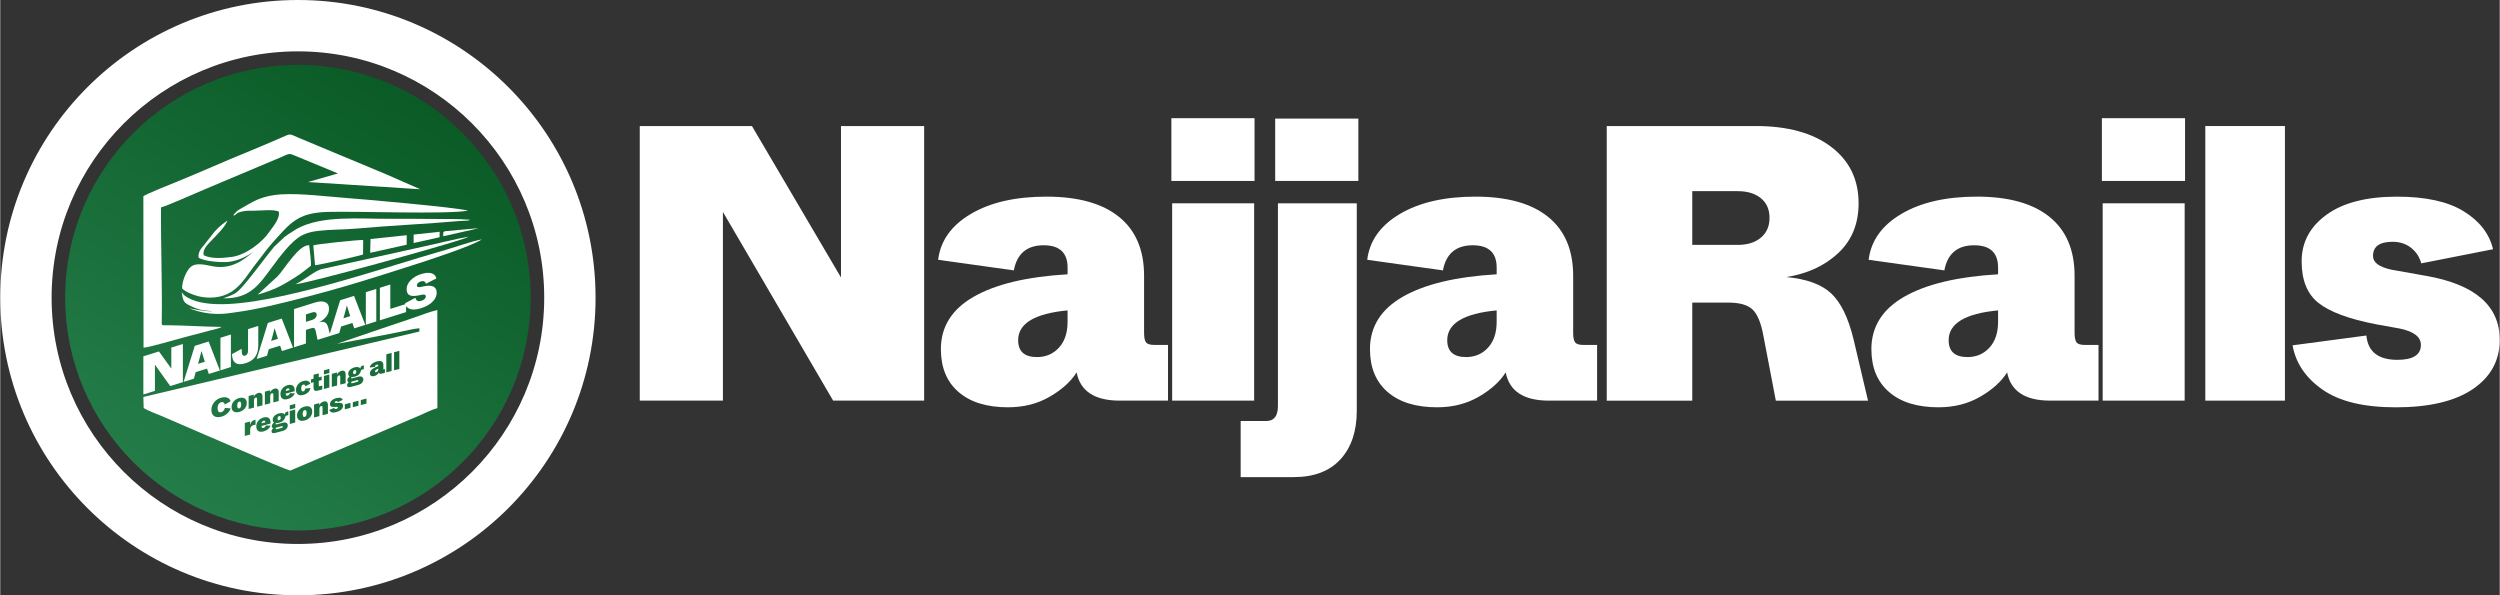 <?xml version="1.0" encoding="UTF-8"?>
<!DOCTYPE svg PUBLIC "-//W3C//DTD SVG 1.1//EN" "http://www.w3.org/Graphics/SVG/1.1/DTD/svg11.dtd">
<!-- Creator: CorelDRAW 2021 (64-Bit) -->
<svg xmlns="http://www.w3.org/2000/svg" xml:space="preserve" width="6.085in" height="1.449in" version="1.1" style="shape-rendering:geometricPrecision; text-rendering:geometricPrecision; image-rendering:optimizeQuality; fill-rule:evenodd; clip-rule:evenodd"
viewBox="0 0 1994.08 474.94"
 xmlns:xlink="http://www.w3.org/1999/xlink"
 xmlns:xodm="http://www.corel.com/coreldraw/odm/2003">
 <rect x="0" y="0" width="1994.08" height="474.94" fill="#333333" stroke="none"/>
 <defs>
  <style type="text/css">
   <![CDATA[
    .fil3 {fill:white}
    .fil0 {fill:white;fill-rule:nonzero}
    .fil1 {fill:white;fill-rule:nonzero}
    .fil2 {fill:url(#id0)}
   ]]>
  </style>
  <linearGradient id="id0" gradientUnits="userSpaceOnUse" x1="88.85" y1="549.52" x2="446.36" y2="-17.1">
   <stop offset="0" style="stop-opacity:1; stop-color:seagreen"/>
   <stop offset="1" style="stop-opacity:1; stop-color:#014E19"/>
  </linearGradient>
 </defs>
 <g id="Layer_x0020_1">
  <path class="fil0" d="M237.47 0c65.57,0 124.94,26.58 167.91,69.55 42.97,42.97 69.55,102.34 69.55,167.91 0,65.57 -26.58,124.94 -69.55,167.91 -42.97,42.97 -102.34,69.55 -167.91,69.55 -65.57,0 -124.94,-26.58 -167.91,-69.55 -42.97,-42.97 -69.55,-102.34 -69.55,-167.91 0,-65.57 26.58,-124.94 69.55,-167.91 42.97,-42.97 102.34,-69.55 167.91,-69.55zm138.95 98.52c-35.56,-35.56 -84.69,-57.55 -138.95,-57.55 -54.26,0 -103.39,21.99 -138.95,57.55 -35.56,35.56 -57.55,84.69 -57.55,138.95 0,54.26 21.99,103.39 57.55,138.95 35.56,35.56 84.69,57.55 138.95,57.55 54.26,0 103.39,-21.99 138.95,-57.55 35.56,-35.56 57.55,-84.69 57.55,-138.95 0,-54.26 -21.99,-103.39 -57.55,-138.95z"/>
  <polygon class="fil1" points="510.19,319.62 510.19,100.55 599.69,100.55 670.73,221.35 670.73,164.39 670.73,100.55 737.08,100.55 737.08,319.62 664.47,319.62 576.54,169.09 576.54,233.87 576.54,319.62 "/>
  <path id="_1" class="fil1" d="M750.42 278.62c0,-17.94 8.76,-31.92 26.29,-41.94 17.53,-10.01 42.46,-15.96 74.8,-17.84l0 -5.32c0,-11.89 -6.36,-17.84 -19.09,-17.84 -13.35,0 -21.28,6.68 -23.78,20.03l-60.4 -8.45c1.88,-15.23 10.59,-27.43 26.13,-36.61 15.54,-9.18 35.62,-13.77 60.24,-13.77 25.24,0 44.54,5.37 57.9,16.12 13.35,10.75 20.03,26.44 20.03,47.1l0 45.38c0,3.76 0.52,6.31 1.57,7.67 1.04,1.36 3.23,2.03 6.57,2.03l10.95 0 0 44.44 -38.49 0c-20.03,0 -31.5,-7.51 -34.42,-22.53 -4.59,7.3 -11.74,13.77 -21.44,19.4 -9.7,5.63 -20.81,8.45 -33.33,8.45 -16.9,0 -30.04,-4.07 -39.43,-12.2 -9.39,-8.14 -14.08,-19.51 -14.08,-34.11zm101.08 -21.91l0 -9.08c-26.29,2.5 -39.43,10.43 -39.43,23.78 0,8.97 5.01,13.46 15.02,13.46 7.09,0 12.93,-2.5 17.53,-7.51 4.59,-5.01 6.88,-11.89 6.88,-20.65z"/>
  <path id="_2" class="fil1" d="M934.31 144.36l0 -50.07 66.35 0 0 50.07 -66.35 0zm0.63 175.25l0 -157.41 65.41 0 0 157.41 -65.41 0z"/>
  <path id="_3" class="fil1" d="M1017.13 144.36l0 -49.76 66.35 0 0 49.76 -66.35 0zm-27.54 236.28l0 -44.75 20.34 0c6.26,0 9.39,-3.96 9.39,-11.89l0 -161.8 62.9 0 0 165.55c0,16.27 -4.33,29.16 -12.99,38.65 -8.66,9.49 -21.12,14.24 -37.4,14.24l-42.25 0z"/>
  <path id="_4" class="fil1" d="M1092.74 278.62c0,-17.94 8.76,-31.92 26.29,-41.94 17.53,-10.01 42.46,-15.96 74.8,-17.84l0 -5.32c0,-11.89 -6.36,-17.84 -19.09,-17.84 -13.35,0 -21.28,6.68 -23.78,20.03l-60.4 -8.45c1.88,-15.23 10.59,-27.43 26.13,-36.61 15.54,-9.18 35.62,-13.77 60.24,-13.77 25.24,0 44.54,5.37 57.9,16.12 13.35,10.75 20.03,26.44 20.03,47.1l0 45.38c0,3.76 0.52,6.31 1.57,7.67 1.04,1.36 3.23,2.03 6.57,2.03l10.95 0 0 44.44 -38.49 0c-20.03,0 -31.5,-7.51 -34.42,-22.53 -4.59,7.3 -11.74,13.77 -21.44,19.4 -9.7,5.63 -20.81,8.45 -33.33,8.45 -16.9,0 -30.04,-4.07 -39.43,-12.2 -9.39,-8.14 -14.08,-19.51 -14.08,-34.11zm101.08 -21.91l0 -9.08c-26.29,2.5 -39.43,10.43 -39.43,23.78 0,8.97 5.01,13.46 15.02,13.46 7.09,0 12.93,-2.5 17.53,-7.51 4.59,-5.01 6.88,-11.89 6.88,-20.65z"/>
  <path id="_5" class="fil1" d="M1281.65 319.62l0 -219.07 118.92 0c25.45,0 45.48,5.53 60.09,16.59 14.6,11.06 21.91,26.08 21.91,45.07 0,16.27 -5.37,29.47 -16.12,39.59 -10.74,10.12 -24.57,16.53 -41.47,19.25 16.06,1.46 27.96,5.79 35.68,12.99 7.72,7.2 13.67,19.35 17.84,36.46l11.58 49.13 -73.54 0 -10.01 -52.26c-1.88,-10.01 -4.75,-16.85 -8.61,-20.5 -3.86,-3.65 -10.38,-5.48 -19.56,-5.48l-28.48 0 0 78.24 -68.22 0zm68.22 -124.24l36.3 0c7.72,0 13.88,-1.93 18.46,-5.79 4.59,-3.86 6.88,-9.13 6.88,-15.8 0,-6.68 -2.29,-11.89 -6.88,-15.65 -4.59,-3.76 -10.75,-5.63 -18.46,-5.63l-36.3 0 0 42.87z"/>
  <path id="_6" class="fil1" d="M1492.77 278.62c0,-17.94 8.76,-31.92 26.29,-41.94 17.53,-10.01 42.46,-15.96 74.8,-17.84l0 -5.32c0,-11.89 -6.36,-17.84 -19.09,-17.84 -13.35,0 -21.28,6.68 -23.78,20.03l-60.4 -8.45c1.88,-15.23 10.59,-27.43 26.13,-36.61 15.54,-9.18 35.62,-13.77 60.24,-13.77 25.24,0 44.54,5.37 57.9,16.12 13.35,10.75 20.03,26.44 20.03,47.1l0 45.38c0,3.76 0.52,6.31 1.57,7.67 1.04,1.36 3.23,2.03 6.57,2.03l10.95 0 0 44.44 -38.49 0c-20.03,0 -31.5,-7.51 -34.42,-22.53 -4.59,7.3 -11.74,13.77 -21.44,19.4 -9.7,5.63 -20.81,8.45 -33.33,8.45 -16.9,0 -30.04,-4.07 -39.43,-12.2 -9.39,-8.14 -14.08,-19.51 -14.08,-34.11zm101.08 -21.91l0 -9.08c-26.29,2.5 -39.43,10.43 -39.43,23.78 0,8.97 5.01,13.46 15.02,13.46 7.09,0 12.93,-2.5 17.53,-7.51 4.59,-5.01 6.88,-11.89 6.88,-20.65z"/>
  <path id="_7" class="fil1" d="M1676.67 144.36l0 -50.07 66.35 0 0 50.07 -66.35 0zm0.63 175.25l0 -157.41 65.41 0 0 157.41 -65.41 0z"/>
  <polygon id="_8" class="fil1" points="1759.17,319.62 1759.17,100.55 1822.7,100.55 1822.7,319.62 "/>
  <path id="_9" class="fil1" d="M1828.84 275.49l58.83 -7.82c1.25,12.94 9.49,19.4 24.72,19.4 12.52,0 18.78,-3.96 18.78,-11.89 0,-6.47 -5.74,-10.85 -17.21,-13.14l-19.09 -3.44c-21.28,-4.17 -36.41,-9.81 -45.38,-16.9 -8.97,-7.09 -13.46,-18.15 -13.46,-33.17 0,-15.23 6.62,-27.64 19.87,-37.24 13.25,-9.6 31.97,-14.4 56.17,-14.4 22.95,0 40.74,3.91 53.36,11.74 12.62,7.82 20.39,17.89 23.31,30.2l-57.27 11.27c-1.46,-5.22 -4.22,-9.39 -8.29,-12.52 -4.07,-3.13 -8.92,-4.69 -14.55,-4.69 -10.43,0 -15.65,3.76 -15.65,11.27 0,6.05 6.57,10.01 19.72,11.89l22.84 4.07c39.02,6.88 58.52,23.89 58.52,51.01 0,16.48 -7.15,29.57 -21.44,39.28 -14.29,9.7 -34.79,14.55 -61.5,14.55 -25.45,0 -44.91,-4.69 -58.37,-14.08 -13.46,-9.39 -21.44,-21.18 -23.94,-35.36z"/>
  <g id="_2675192627584">
   <circle class="fil2" cx="237.47" cy="237.47" r="185.69"/>
   <g>
    <path class="fil3" d="M301.83 268.11c5.5,-1.04 11.11,-2.17 16.62,-3.25 4.42,-0.87 11.89,-2.75 15.97,-2.99l-0.1 2.63 -220.14 52.2 0.23 8.77c2.84,2.01 10.95,4.98 14.57,6.52 15.87,6.74 100.1,43.66 102.47,43.4l102.81 -43.8c3.67,-1.66 10.95,-5.17 14.48,-5.97l-0.05 -78.33c-6.27,1.52 -14.3,4.61 -20.47,6.76 -7.01,2.44 -13.39,4.49 -20.09,6.76l-37.3 12.72c-0.99,0.37 -1.06,0.46 -2.13,0.77l33.15 -6.19zm-133.39 58.93c-0.03,-2.21 0.71,-4.25 2.21,-6.11 1.5,-1.86 3.42,-3.09 5.77,-3.68 1.83,-0.49 3.41,-0.48 4.72,0.03 1.31,0.5 2.19,1.43 2.63,2.77l-4.59 2.67c-0.41,-1.63 -1.37,-2.24 -2.85,-1.85 -0.94,0.25 -1.66,0.79 -2.18,1.63 -0.52,0.84 -0.78,1.91 -0.78,3.2 0,1.2 0.27,2.09 0.8,2.66 0.53,0.58 1.24,0.74 2.14,0.51 1.41,-0.37 2.39,-1.52 2.96,-3.43l4.53 0.37c-0.45,1.51 -1.35,2.87 -2.7,4.09 -1.34,1.21 -2.92,2.06 -4.72,2.54 -2.41,0.64 -4.34,0.47 -5.78,-0.5 -1.44,-0.97 -2.16,-2.6 -2.16,-4.89zm16.12 -2.32c0,-1.68 0.55,-3.18 1.66,-4.48 1.11,-1.31 2.57,-2.2 4.37,-2.68 1.85,-0.49 3.32,-0.38 4.43,0.33 1.11,0.71 1.66,1.91 1.66,3.61 0,1.7 -0.55,3.19 -1.66,4.48 -1.11,1.29 -2.59,2.19 -4.43,2.68 -1.81,0.48 -3.26,0.36 -4.37,-0.36 -1.11,-0.72 -1.66,-1.91 -1.66,-3.58zm7.65 -2.05c0,-1.79 -0.53,-2.55 -1.59,-2.26 -1.03,0.27 -1.55,1.31 -1.55,3.1 0,1.81 0.52,2.57 1.55,2.3 1.06,-0.28 1.59,-1.33 1.59,-3.13zm5.95 3.63l0 -10.4 4.11 -1.09 0 1.65c0.3,-0.65 0.77,-1.25 1.39,-1.8 0.63,-0.55 1.32,-0.93 2.08,-1.13 1.12,-0.3 1.97,-0.19 2.57,0.31 0.6,0.5 0.9,1.35 0.9,2.55l0 6.97 -4.3 1.14 0 -6.24c0,-0.91 -0.39,-1.26 -1.18,-1.05 -0.44,0.12 -0.77,0.38 -0.98,0.78 -0.21,0.4 -0.32,0.88 -0.32,1.43l0 5.75 -4.28 1.14zm12.94 -3.44l0 -10.4 4.11 -1.09 0 1.65c0.3,-0.65 0.77,-1.25 1.4,-1.8 0.63,-0.55 1.32,-0.93 2.08,-1.13 1.12,-0.3 1.97,-0.19 2.57,0.31 0.6,0.5 0.9,1.35 0.9,2.55l0 6.97 -4.3 1.14 0 -6.24c0,-0.91 -0.39,-1.26 -1.18,-1.05 -0.44,0.12 -0.77,0.38 -0.98,0.78 -0.21,0.4 -0.32,0.88 -0.32,1.43l0 5.75 -4.28 1.14zm12.44 -8.56c0,-1.63 0.53,-3.09 1.6,-4.39 1.07,-1.3 2.44,-2.18 4.12,-2.63 1.78,-0.47 3.16,-0.35 4.15,0.36 0.99,0.71 1.49,1.91 1.49,3.57 0,0.26 -0.02,0.57 -0.06,0.93l-7.15 1.9c0.01,1.32 0.54,1.84 1.59,1.56 0.79,-0.21 1.38,-0.84 1.8,-1.9l3.91 0.04c-0.95,2.33 -2.85,3.88 -5.7,4.64 -1.81,0.48 -3.21,0.36 -4.23,-0.35 -1.01,-0.72 -1.52,-1.96 -1.52,-3.72zm4.22 -2.34l3.02 -0.8c-0.01,-0.52 -0.15,-0.89 -0.42,-1.12 -0.27,-0.22 -0.62,-0.28 -1.06,-0.16 -0.94,0.25 -1.45,0.94 -1.53,2.08zm9.77 2.74c-1.05,-0.71 -1.58,-1.91 -1.58,-3.59 0,-1.68 0.54,-3.18 1.62,-4.49 1.08,-1.31 2.49,-2.2 4.23,-2.66 1.45,-0.38 2.67,-0.38 3.67,0.03 1,0.4 1.64,1.12 1.93,2.14l-4.01 2.04c-0.11,-0.55 -0.31,-0.94 -0.59,-1.18 -0.28,-0.23 -0.63,-0.3 -1.04,-0.19 -1.1,0.29 -1.65,1.34 -1.65,3.13 0,0.87 0.15,1.5 0.45,1.91 0.3,0.4 0.7,0.54 1.21,0.4 0.85,-0.23 1.41,-1 1.67,-2.31l4.09 -0.34c-0.33,1.37 -0.99,2.52 -1.96,3.46 -0.98,0.94 -2.23,1.61 -3.76,2.01 -1.79,0.48 -3.21,0.36 -4.27,-0.35zm12.41 -5.39l0 -4.38 -2.01 0.53 0 -2.79 2.01 -0.53 0 -3.16 4.18 -1.11 0 3.16 2.29 -0.61 0 2.79 -2.29 0.61 0 3.78c0,0.48 0.24,0.66 0.72,0.53l2.09 -0.55 0 3.1 -3.78 1.01c-1.03,0.27 -1.83,0.21 -2.38,-0.21 -0.55,-0.41 -0.83,-1.13 -0.83,-2.17zm8.25 -10.54l0 -3.31 4.38 -1.17 0 3.31 -4.38 1.17zm0.04 11.56l0 -10.4 4.32 -1.15 0 10.4 -4.32 1.15zm6.28 -1.67l0 -10.4 4.11 -1.09 0 1.65c0.3,-0.65 0.77,-1.25 1.39,-1.8 0.63,-0.55 1.32,-0.93 2.08,-1.13 1.12,-0.3 1.97,-0.19 2.57,0.31 0.6,0.5 0.9,1.35 0.9,2.55l0 6.97 -4.3 1.14 0 -6.24c0,-0.91 -0.39,-1.26 -1.18,-1.05 -0.44,0.12 -0.77,0.38 -0.98,0.78 -0.21,0.4 -0.32,0.88 -0.32,1.43l0 5.75 -4.28 1.14zm12.2 -1.32c0,-0.87 0.46,-1.69 1.38,-2.46 -0.8,-0.19 -1.2,-0.72 -1.2,-1.6 0,-1.01 0.61,-1.99 1.82,-2.94 -0.73,-0.43 -1.1,-1.13 -1.1,-2.11 0,-1.21 0.48,-2.28 1.43,-3.19 0.95,-0.91 2.18,-1.57 3.68,-1.97 1.09,-0.29 2.03,-0.35 2.82,-0.18 0.79,0.17 1.38,0.55 1.77,1.15 0.08,-0.77 0.26,-1.3 0.53,-1.62 0.27,-0.31 0.69,-0.55 1.27,-0.7l0.95 -0.25 0 3 -1.57 0.42c-0.26,0.07 -0.45,0.18 -0.56,0.32 -0.11,0.15 -0.2,0.39 -0.27,0.74l-0.08 0.31c-0.22,0.94 -0.73,1.79 -1.52,2.56 -0.79,0.77 -1.87,1.33 -3.23,1.7 -0.94,0.25 -1.76,0.31 -2.46,0.18 -0.29,0.28 -0.43,0.54 -0.43,0.78 0,0.39 0.3,0.5 0.91,0.34l4.86 -1.29c1.23,-0.33 2.19,-0.28 2.89,0.15 0.7,0.43 1.05,1.09 1.05,2 0,1.01 -0.36,1.91 -1.07,2.71 -0.72,0.8 -1.67,1.35 -2.85,1.67l-6.12 1.63c-1.93,0.51 -2.89,0.07 -2.89,-1.34zm7.32 -10.77c0,-1.07 -0.43,-1.5 -1.3,-1.27 -0.39,0.1 -0.69,0.32 -0.91,0.65 -0.22,0.33 -0.33,0.76 -0.33,1.29 0,1.05 0.41,1.46 1.24,1.24 0.87,-0.23 1.3,-0.87 1.3,-1.92zm-3.14 9.14l3.91 -1.04c0.58,-0.15 0.87,-0.47 0.87,-0.95 0,-0.21 -0.08,-0.35 -0.23,-0.43 -0.15,-0.08 -0.37,-0.09 -0.64,-0.02l-4.48 1.19c-0.23,0.3 -0.35,0.55 -0.35,0.78 0,0.48 0.31,0.64 0.93,0.47zm14.03 -7.84c0,-1.19 0.58,-2.26 1.74,-3.23 1.16,-0.97 2.8,-1.8 4.94,-2.49l0 -0.35c0,-0.78 -0.42,-1.07 -1.26,-0.84 -0.88,0.23 -1.41,0.82 -1.57,1.74l-3.99 0.5c0.12,-1.04 0.7,-2 1.73,-2.88 1.03,-0.88 2.35,-1.54 3.98,-1.97 1.67,-0.44 2.94,-0.43 3.82,0.05 0.88,0.47 1.32,1.39 1.32,2.76l0 3c0,0.25 0.03,0.41 0.1,0.48 0.07,0.07 0.21,0.08 0.43,0.02l0.72 -0.19 0 2.94 -2.54 0.68c-1.32,0.35 -2.08,0.06 -2.27,-0.88 -0.3,0.56 -0.78,1.11 -1.42,1.66 -0.64,0.54 -1.38,0.92 -2.2,1.14 -1.12,0.3 -1.98,0.26 -2.6,-0.11 -0.62,-0.37 -0.93,-1.04 -0.93,-2.01zm6.68 -3.22l0 -0.6c-1.74,0.63 -2.6,1.38 -2.6,2.26 0,0.59 0.33,0.8 0.99,0.63 0.47,-0.13 0.85,-0.39 1.16,-0.8 0.3,-0.41 0.45,-0.91 0.45,-1.49zm6.41 2.45l0 -14.47 4.19 -1.12 0 14.47 -4.19 1.11zm6.18 -1.64l0 -14.47 4.2 -1.12 0 14.47 -4.2 1.12zm-119.09 52.34l0 -10.4 4.15 -1.11 0 2.75c0.58,-2.18 1.74,-3.5 3.47,-3.96 0.36,-0.09 0.67,-0.15 0.95,-0.17l0 3.95c-0.52,0.04 -1.02,0.13 -1.49,0.25 -0.95,0.25 -1.65,0.68 -2.11,1.28 -0.45,0.6 -0.68,1.4 -0.68,2.39l0 3.87 -4.3 1.14zm9.16 -7.69c0,-1.63 0.53,-3.09 1.6,-4.39 1.07,-1.3 2.44,-2.18 4.12,-2.63 1.78,-0.47 3.16,-0.35 4.15,0.36 0.99,0.71 1.49,1.91 1.49,3.57 0,0.26 -0.02,0.57 -0.06,0.93l-7.15 1.9c0.01,1.32 0.54,1.84 1.59,1.56 0.79,-0.21 1.38,-0.84 1.8,-1.9l3.91 0.04c-0.95,2.33 -2.85,3.88 -5.7,4.64 -1.81,0.48 -3.21,0.36 -4.23,-0.35 -1.01,-0.72 -1.52,-1.96 -1.52,-3.72zm4.22 -2.34l3.02 -0.8c-0.01,-0.52 -0.15,-0.89 -0.42,-1.12 -0.27,-0.22 -0.62,-0.28 -1.06,-0.16 -0.94,0.25 -1.45,0.94 -1.53,2.08zm7.96 6.28c0,-0.87 0.46,-1.69 1.39,-2.46 -0.8,-0.19 -1.2,-0.72 -1.2,-1.6 0,-1.01 0.61,-1.99 1.82,-2.94 -0.73,-0.43 -1.1,-1.13 -1.1,-2.11 0,-1.21 0.48,-2.28 1.43,-3.19 0.95,-0.91 2.18,-1.57 3.68,-1.97 1.09,-0.29 2.03,-0.35 2.82,-0.18 0.79,0.17 1.38,0.55 1.77,1.15 0.08,-0.77 0.26,-1.3 0.53,-1.62 0.27,-0.31 0.69,-0.55 1.27,-0.7l0.95 -0.25 0 3 -1.57 0.42c-0.26,0.07 -0.45,0.18 -0.56,0.33 -0.11,0.15 -0.2,0.39 -0.27,0.74l-0.08 0.31c-0.22,0.94 -0.73,1.8 -1.52,2.56 -0.79,0.77 -1.87,1.33 -3.23,1.7 -0.94,0.25 -1.76,0.31 -2.46,0.18 -0.29,0.28 -0.43,0.54 -0.43,0.78 0,0.39 0.3,0.5 0.91,0.34l4.86 -1.29c1.23,-0.33 2.19,-0.28 2.89,0.15 0.7,0.43 1.05,1.09 1.05,2 0,1.01 -0.36,1.91 -1.08,2.7 -0.72,0.8 -1.67,1.35 -2.85,1.67l-6.12 1.63c-1.93,0.51 -2.89,0.07 -2.89,-1.34zm7.32 -10.77c0,-1.07 -0.43,-1.5 -1.3,-1.27 -0.39,0.1 -0.69,0.32 -0.91,0.66 -0.22,0.33 -0.33,0.76 -0.33,1.29 0,1.05 0.41,1.46 1.24,1.24 0.87,-0.23 1.3,-0.87 1.3,-1.92zm-3.14 9.15l3.91 -1.04c0.58,-0.15 0.87,-0.47 0.87,-0.95 0,-0.21 -0.08,-0.35 -0.23,-0.43 -0.15,-0.08 -0.37,-0.09 -0.64,-0.02l-4.48 1.19c-0.23,0.3 -0.35,0.55 -0.35,0.78 0,0.48 0.31,0.64 0.93,0.48zm10.33 -15.73l0 -3.31 4.38 -1.17 0 3.31 -4.38 1.17zm0.04 11.56l0 -10.4 4.32 -1.15 0 10.4 -4.32 1.15zm5.77 -6.72c0,-1.68 0.55,-3.18 1.66,-4.48 1.11,-1.31 2.57,-2.2 4.37,-2.68 1.85,-0.49 3.32,-0.38 4.43,0.33 1.11,0.71 1.66,1.91 1.66,3.61 0,1.7 -0.55,3.19 -1.66,4.48 -1.11,1.29 -2.59,2.19 -4.43,2.68 -1.81,0.48 -3.26,0.36 -4.37,-0.36 -1.11,-0.72 -1.66,-1.91 -1.66,-3.58zm7.65 -2.06c0,-1.79 -0.53,-2.55 -1.59,-2.26 -1.03,0.27 -1.55,1.31 -1.55,3.1 0,1.81 0.52,2.57 1.55,2.3 1.06,-0.28 1.59,-1.33 1.59,-3.13zm5.95 3.63l0 -10.4 4.11 -1.09 0 1.65c0.3,-0.65 0.77,-1.25 1.39,-1.8 0.63,-0.55 1.32,-0.93 2.08,-1.13 1.12,-0.3 1.97,-0.19 2.57,0.31 0.6,0.5 0.9,1.35 0.9,2.55l0 6.96 -4.3 1.14 0 -6.24c0,-0.91 -0.39,-1.26 -1.18,-1.05 -0.44,0.12 -0.77,0.38 -0.98,0.78 -0.21,0.4 -0.32,0.88 -0.32,1.43l0 5.75 -4.28 1.14zm12.24 -6.17l3.88 -1.55c0.08,0.83 0.63,1.11 1.63,0.85 0.83,-0.22 1.24,-0.59 1.24,-1.12 0,-0.43 -0.38,-0.62 -1.14,-0.57l-1.26 0.11c-1.41,0.1 -2.41,-0.01 -3,-0.32 -0.59,-0.31 -0.89,-0.96 -0.89,-1.95 0,-1.01 0.44,-1.94 1.31,-2.81 0.88,-0.87 2.11,-1.51 3.71,-1.94 1.52,-0.4 2.69,-0.46 3.52,-0.16 0.83,0.3 1.35,0.82 1.54,1.59l-3.78 1.75c-0.1,-0.32 -0.28,-0.55 -0.55,-0.68 -0.27,-0.14 -0.59,-0.15 -0.96,-0.05 -0.69,0.18 -1.03,0.52 -1.03,1.02 0,0.4 0.43,0.55 1.3,0.44l1.51 -0.13c2.58,-0.23 3.87,0.55 3.87,2.34 0,1.09 -0.47,2.08 -1.42,2.97 -0.94,0.89 -2.3,1.57 -4.06,2.04 -1.68,0.45 -2.97,0.48 -3.86,0.09 -0.89,-0.38 -1.42,-1.02 -1.58,-1.91zm12.28 -0.35l0 -4.01 4.51 -1.2 0 4.01 -4.51 1.2zm6.39 -1.7l0 -4.01 4.51 -1.2 0 4.01 -4.51 1.2zm6.39 -1.7l0 -4.01 4.51 -1.2 0 4.01 -4.51 1.2z"/>
    <path class="fil3" d="M114.17 156.57l0.14 120.8c3.98,-0.09 25.27,-6.36 31.04,-7.89l23.39 -6.17c2.11,-0.56 6.19,-1.36 7.92,-2.5 -14.29,-0.12 -29.92,-1.27 -43.23,-1.33 -5.07,-0.03 -4.65,0.77 -4.58,-4.09 0.44,-29.29 -0.85,-60.13 -0.57,-89.94 3.35,-0.6 29.96,-12.36 35.36,-14.62l61.19 -25.78c3.58,-1.54 5.25,-3.07 8.76,-1.5l35.83 14.82 -23.4 6.69 -0.42 0.17 89.47 5.75 -27.71 -12.16 -55.32 -23.06c-4.59,-1.88 -9.09,-3.8 -13.63,-5.7 -8.14,-3.41 -6.16,-3.8 -14.24,-0.23 -18.37,8.11 -36.82,15.28 -55.1,23.27 -9.19,4.02 -18.22,7.76 -27.56,11.63 -4.31,1.79 -25.09,10 -27.37,11.83z"/>
    <path class="fil3" d="M202.33 200.27c0.53,-0.41 -0.78,0.61 0,0zm-16.33 -28.81c0.13,0.13 0.29,0.25 0.33,0.46 1.9,-0.09 1.1,-2.02 6.91,-3.26 3.03,-0.65 6.31,-0.56 9.49,-0.57 6.06,-0.01 14.54,-1.26 19.44,0.64 1.38,5.7 -5.13,12.67 -7.58,16.34 -5.53,8.27 -18.68,18.32 -29.57,19.85 -7.73,1.08 -16.85,1.74 -22.76,-1.34 -1.06,-5.51 4.54,-9.68 8.75,-14.31 2.61,-2.88 8.71,-8.73 10.19,-13.28 -5.33,3.56 -9.48,7.36 -13.34,12.8l-5.71 7.19c-1.89,2.22 -4.46,5.22 -3.93,9.51 3.66,2.91 18.01,4.13 24,3.44 7.85,-0.91 15.27,-4.72 19.96,-8.38 -7.25,6.29 -17.42,14.65 -32.3,11.95 -6.38,-1.16 -13.8,-3.47 -18.33,0.8 -3.01,2.84 -6.56,10.71 -6.45,16.82 2.44,2.6 8.53,5.11 12.82,6.17 5.77,1.42 12.06,1.56 17.81,0.15 14.85,-3.64 20.44,-16.47 29.4,-27.57 4.64,-5.76 7.36,-10.04 12.61,-15.83 13.35,-14.71 19.19,-23.24 42.95,-23.96 24.07,-0.72 95.35,2.06 112.54,-1 -8.96,-2.7 -88,-9.47 -97.9,-10.2 -15.57,-1.16 -35.64,-3.74 -51.14,-2.82 -8.09,0.48 -15.49,2.32 -21.75,5.49 -3.09,1.57 -5.66,3.12 -8.62,4.8 -2.2,1.25 -4.54,2.35 -6.07,4.18 -0.07,0.09 -0.16,0.22 -0.23,0.3l-1.51 1.62z"/>
    <path class="fil3" d="M177.92 237.99c21.75,0.51 29.18,-11.8 39.15,-25.22 5.85,-7.88 15.04,-20.45 23.38,-24.87 3.96,-2.1 8.21,-3.1 12.89,-3.67 10.15,-1.23 20.31,-0.94 30.44,-1.85 27.06,-2.42 56.02,-3.7 83.21,-6.1 1.36,-0.12 2.45,-0.12 3.79,-0.17 2.88,-0.11 2.74,-0.09 4,-0.8 -9.9,-0.77 -21.84,-0.54 -31.94,-0.64 -10.92,-0.11 -21.83,-0.17 -32.75,-0.11 -23.48,0.11 -53.73,-2.91 -73.35,7.93l-7.25 4.58c-1.33,1.12 -1.33,0.94 -2.51,1.79l-8.32 7.82c-8,9.56 -23.09,30.75 -29.48,36 -3.83,3.14 -6.8,3.43 -11.25,5.31z"/>
    <path class="fil3" d="M144.8 233.22c0.98,8.31 2.55,8.71 8.07,11.37 8.25,3.98 13.69,2.9 16.27,3.9 -7.45,-0.19 -14.75,-1.81 -18.62,-2.62 17.18,6.95 31.11,4.08 34.95,3.59 10.04,-1.29 21.21,-3.42 30.83,-5.67 43.77,-10.27 72.3,-19.18 114.41,-32.71 11.14,-3.58 46.46,-15.11 53.39,-20.06 -8.1,1.41 -19.7,5.76 -28.56,8.27 -48.13,13.65 -136.18,44.65 -182.36,43.36 -8.3,-0.23 -19.35,-1.56 -26.08,-6.87 -1.35,-1.07 -1.04,-1.42 -2.32,-2.55z"/>
    <path class="fil3" d="M235.59 226.72c9.85,-0.58 117.37,-30.46 134.11,-36.27 0.13,-0.05 0.27,-0.1 0.4,-0.14 0.13,-0.05 0.27,-0.09 0.41,-0.14 0.17,-0.06 0.65,-0.22 0.82,-0.28l2.33 -1.06c-10.5,1.75 -24.52,5.44 -36.26,7.92l-80.88 17.91c-5.16,1.14 -12.5,7.83 -20.92,12.05z"/>
    <path class="fil3" d="M249.74 195.76l1.39 15.8c2.68,0.04 35,-7.31 38.31,-8.53l0.1 -11.56c-3.46,-0.26 -37.82,3.33 -39.8,4.3z"/>
    <path class="fil3" d="M205.5 235.02c13.55,-3.88 19.7,-7.37 30.35,-14.14 4.3,-2.73 7.84,-5.62 11.86,-8.75 0.83,-0.61 -1.06,-14.46 -1.26,-16.47 -8.16,-0.67 -19.53,18.73 -25.06,24.68l-15.61 14.28c-0.07,0.1 -0.19,0.27 -0.29,0.4z"/>
    <polygon class="fil3" points="295.39,190.69 295.13,201.7 324.25,195.21 324.28,187.64 "/>
    <polygon class="fil3" points="329.8,187.13 329.78,193.88 350.48,189.26 350.54,184.92 "/>
    <path class="fil3" d="M353.42 185.56l-0.01 2.92 24.85 -5.59c1.57,-0.37 2.04,-0.62 3.63,-0.88l-25.12 2.28c-2.17,0.22 -2.39,-0.07 -3.35,1.27z"/>
    <path class="fil0" d="M114.17 314.71l0 -30.43 12.43 -3.9 9.87 13.69 0 -7.91 0 -8.87 9.22 -2.89 0 30.43 -10.09 3.16 -12.22 -17.08 0 9 0 11.91 -9.22 2.89zm120.21 -37.7l0 -30.43 16.52 -5.18c3.54,-1.11 6.32,-1.21 8.35,-0.31 2.03,0.9 3.04,2.67 3.04,5.31 0,2.26 -0.75,4.33 -2.24,6.2 -1.49,1.87 -3.41,3.37 -5.76,4.48 2.23,-0.5 3.88,-0.41 4.96,0.25 1.07,0.66 1.9,2.09 2.48,4.29l1.61 6.32 -10.22 3.2 -1.39 -6.82c-0.26,-1.31 -0.66,-2.13 -1.19,-2.47 -0.54,-0.34 -1.44,-0.31 -2.72,0.09l-3.96 1.24 0 10.87 -9.48 2.97zm9.48 -20.23l5.04 -1.58c1.07,-0.34 1.93,-0.87 2.56,-1.61 0.64,-0.74 0.96,-1.57 0.96,-2.5 0,-0.93 -0.32,-1.55 -0.96,-1.87 -0.64,-0.32 -1.49,-0.31 -2.56,0.02l-5.04 1.58 0 5.96zm-77.46 41.56l-1.45 -4.29 -9.04 2.84 -1.45 5.2 -8.19 2.57 8.9 -28.74 11.08 -3.48 8.97 23.13 -8.82 2.77zm-8.64 -8.04l5.45 -1.71 -0.89 -2.76c-0.54,-1.71 -1.14,-3.63 -1.78,-5.78l-0.52 2.02 -1.33 4.98 -0.93 3.26zm17.9 5.14l0 -25.95 8.34 -2.62 0 25.95 -8.34 2.62zm9.23 -12.94l7.71 -4.2c-0.05,2.19 0.13,3.73 0.54,4.61 0.41,0.89 1.15,1.16 2.24,0.82 1.53,-0.48 2.3,-1.83 2.3,-4.06l0 -17.09 8.16 -2.56 0 15.42c0,3.73 -0.8,6.77 -2.39,9.13 -1.59,2.35 -4.16,4.08 -7.69,5.19 -3.58,1.13 -6.28,1.05 -8.1,-0.24 -1.82,-1.28 -2.74,-3.63 -2.76,-7.03zm39.84 -2.45l-1.45 -4.29 -9.04 2.84 -1.45 5.2 -8.19 2.57 8.9 -28.74 11.08 -3.48 8.97 23.13 -8.82 2.77zm-8.64 -8.04l5.45 -1.71 -0.89 -2.76c-0.54,-1.71 -1.14,-3.63 -1.78,-5.78l-0.52 2.02 -1.33 4.98 -0.93 3.26zm66.3 -10.05l-1.45 -4.29 -9.04 2.84 -1.45 5.2 -8.19 2.57 8.9 -28.74 11.08 -3.48 8.97 23.13 -8.82 2.77zm-8.64 -8.04l5.45 -1.71 -0.89 -2.76c-0.54,-1.71 -1.14,-3.63 -1.78,-5.78l-0.52 2.02 -1.33 4.98 -0.93 3.26zm17.9 5.14l0 -25.95 8.34 -2.62 0 25.95 -8.34 2.62zm11.19 -3.51l0 -25.95 8.34 -2.62 0 19.46 12.57 -3.94 0 6.49 -20.91 6.56zm20.09 -13.6l8.27 -4.41c0.22,1.14 0.73,1.93 1.52,2.38 0.79,0.44 1.83,0.46 3.11,0.06 1.21,-0.38 2.13,-0.88 2.74,-1.49 0.62,-0.61 0.93,-1.28 0.93,-2 0,-1.29 -0.95,-1.75 -2.85,-1.4l-3.22 0.64c-3.24,0.6 -5.59,0.5 -7.04,-0.29 -1.46,-0.79 -2.19,-2.41 -2.19,-4.86 0,-2.45 1.06,-4.77 3.17,-6.98 2.11,-2.21 4.94,-3.87 8.47,-4.97 3.36,-1.05 6.09,-1.26 8.19,-0.62 2.1,0.64 3.4,2.01 3.89,4.1l-8.27 4.26c-0.62,-1.91 -1.99,-2.53 -4.11,-1.86 -0.99,0.31 -1.76,0.75 -2.32,1.32 -0.56,0.57 -0.83,1.19 -0.83,1.86 0,1.24 0.93,1.66 2.78,1.28l3.3 -0.66c3.11,-0.61 5.51,-0.47 7.19,0.41 1.68,0.88 2.52,2.46 2.52,4.73 0,2.59 -1.09,5.01 -3.28,7.24 -2.19,2.23 -5.24,3.96 -9.17,5.19 -3.68,1.15 -6.63,1.36 -8.84,0.62 -2.21,-0.74 -3.53,-2.25 -3.95,-4.54z"/>
   </g>
  </g>
 </g>
</svg>
